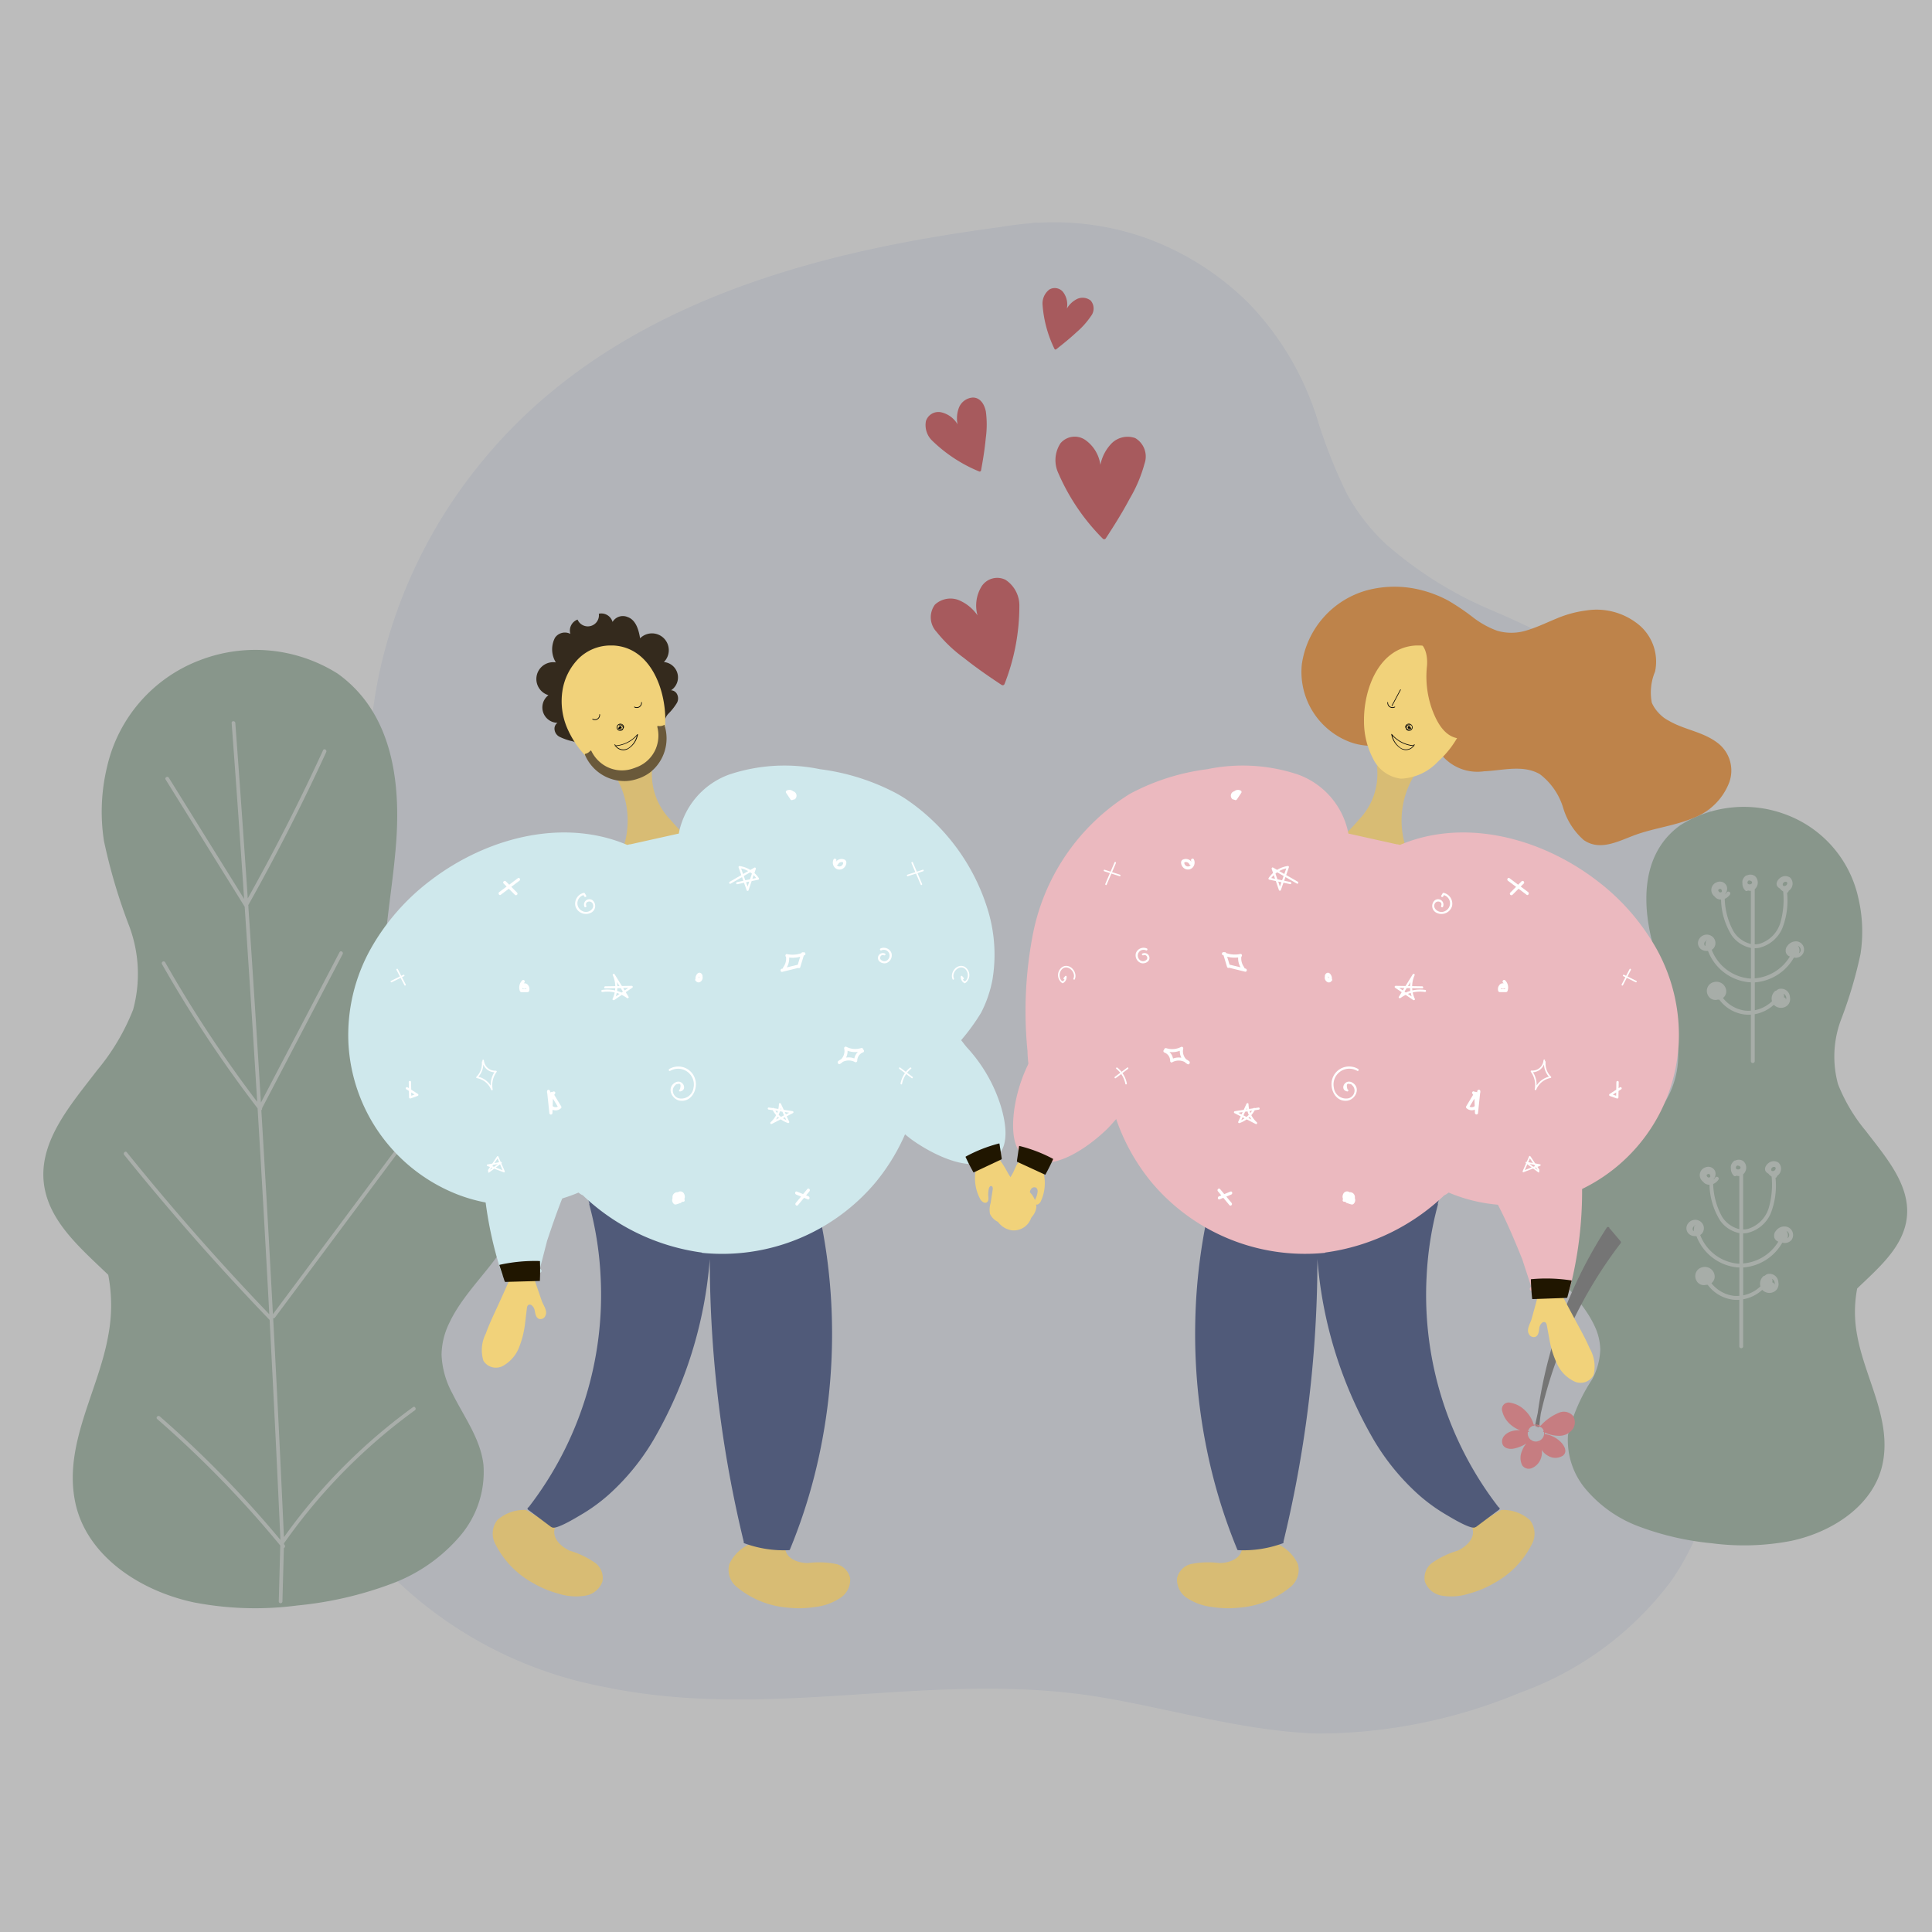<svg xmlns="http://www.w3.org/2000/svg" width="118" height="118" viewBox="0 0 118 118"><rect x="0" y="0" width="118" height="118" fill="#808080" stroke="none"/><defs><style>.a{opacity:0.47;}.b,.e,.f{fill:#fff;}.c{fill:#e9eef9;}.d{fill:#90ae97;}.e{opacity:0.64;}.f{opacity:0.6;}.g{fill:#757575;}.h{fill:#c67d81;}.i{fill:#d8bc74;}.j{fill:#505a79;}.k{fill:#be834a;}.l{fill:#f1d27a;}.m{fill:#ebb9bf;}.n{fill:#000105;}.o{fill:#342a1d;}.p{fill:#6a593a;}.q{fill:#cfe8ec;}.r{fill:#201600;}.s{fill:#a75a5d;}</style></defs><g transform="translate(0.262 0.262)"><g class="a"><rect class="b" width="118" height="118" transform="translate(-0.262 -0.262)"/><path class="c" d="M367.958,351.954c-.337-5.11,2.3-8.919,4.25-12.91a18.028,18.028,0,0,0,1.962-6.829,39.565,39.565,0,0,0-.509-7.806,69.168,69.168,0,0,1-.826-7.9,29.5,29.5,0,0,1,.726-7.129,30.46,30.46,0,0,1,5.875-12.138c6.455-8.15,16.192-11.87,26.054-13.755,1.957-.374,3.933-.681,5.918-.948.562-.094,1.133-.17,1.7-.218l.425-.052a.46.46,0,0,1,.171.011,16.752,16.752,0,0,1,6.634.947,17.218,17.218,0,0,1,6.212,3.948,17.827,17.827,0,0,1,4.192,7.036,31.129,31.129,0,0,0,1.815,4.6,12.319,12.319,0,0,0,2.374,3.073,23.776,23.776,0,0,0,6.421,4.036,53.65,53.65,0,0,1,7.01,3.586,15.622,15.622,0,0,1,5.58,5.919c2.418,4.948-.683,9.088-.972,14.056-.3,5.123.838,10.205,1.7,15.221,1.205,6.976,1.743,14.748-2.312,20.551a19.942,19.942,0,0,1-9.208,6.8,32.212,32.212,0,0,1-12.388,2.5c-4.456-.154-8.683-1.44-13.05-2.189-10.359-1.778-20.173,1.51-30.562-.672a25.082,25.082,0,0,1-12.874-6.729C370.887,361.537,368.277,356.785,367.958,351.954Z" transform="translate(-350.566 -268.935)"/><path class="d" d="M1986.871,1065.431c-.483-2.473,2.007-4.188,4.051-5.416a11.537,11.537,0,0,0,3.276-2.518,5.5,5.5,0,0,0,1.085-3.616c-.073-2.563-1.3-4.924-1.763-7.425-.407-2.206-.222-4.773,1.906-6.295a7.271,7.271,0,0,1,6.482-.633,7.035,7.035,0,0,1,4.372,5.026,9.008,9.008,0,0,1,.146,3.476,26.678,26.678,0,0,1-1.164,3.943,6.41,6.41,0,0,0-.209,4.011,10.454,10.454,0,0,0,1.7,2.857c1.248,1.638,2.871,3.451,2.457,5.572-.321,1.645-1.738,2.844-2.988,4.046a7.6,7.6,0,0,0,0,2.859c.466,2.621,2.127,5.137,1.549,7.866-.519,2.447-2.955,4.13-5.578,4.69a15.185,15.185,0,0,1-4.87.144,17.282,17.282,0,0,1-4.389-1.007,7.812,7.812,0,0,1-3.265-2.265,4.635,4.635,0,0,1-1.108-3.348,10.657,10.657,0,0,1,1.47-3.382,4.143,4.143,0,0,0,.5-1.812,3.493,3.493,0,0,0-.356-1.471C1989.31,1068.865,1987.272,1067.483,1986.871,1065.431Z" transform="translate(-1893.054 -990.025)"/><g transform="translate(2.386 39.45)"><path class="d" d="M79.63,870.217c.755-3.858-2.487-4.105-4.721-5.622-2.359-1.6-3.367-4.618-3.546-7.362-.211-3.239.538-6.457.755-9.7.25-3.753-.348-7.793-3.586-10.111h0a9.433,9.433,0,0,0-8.413-.821,9.133,9.133,0,0,0-5.674,6.523,11.687,11.687,0,0,0-.189,4.51,34.39,34.39,0,0,0,1.51,5.117,8.315,8.315,0,0,1,.271,5.2,13.515,13.515,0,0,1-2.207,3.709c-1.62,2.126-3.728,4.479-3.189,7.231.417,2.134,2.256,3.691,3.878,5.251a9.858,9.858,0,0,1,0,3.71c-.6,3.4-2.76,6.666-2.01,10.208.672,3.176,3.835,5.359,7.239,6.087a19.737,19.737,0,0,0,6.32.189,22.446,22.446,0,0,0,5.7-1.307A10.117,10.117,0,0,0,76,890.1a6.015,6.015,0,0,0,1.437-4.344c-.172-1.593-1.2-2.954-1.908-4.389a5.358,5.358,0,0,1-.652-2.352,4.528,4.528,0,0,1,.462-1.91C76.464,874.672,79.11,872.88,79.63,870.217Z" transform="translate(-50.556 -835.991)"/><path class="e" d="M163.852,964.311l7.445-9.989,2.089-2.8c.086-.116-.108-.227-.193-.113l-7.446,9.989-2.022,2.712q-.15-2.812-.308-5.625-.193-3.419-.4-6.836a.09.09,0,0,0,.041-.113l4.927-9.42c.067-.128-.126-.241-.193-.113l-4.8,9.183q-.362-5.977-.766-11.952a.1.1,0,0,0-.006-.082v-.03l.011-.016q2.564-4.566,4.75-9.329c.06-.13-.134-.244-.193-.113q-2.117,4.615-4.6,9.051-.363-5.359-.76-10.716c-.01-.142-.236-.144-.224,0q.4,5.371.762,10.745l-4.6-7.4c-.076-.122-.27-.01-.193.113L162,939.222q.28,4.15.541,8.3.114,1.809.223,3.618a77.186,77.186,0,0,1-5.623-8.527.112.112,0,0,0-.193.113,77.194,77.194,0,0,0,5.841,8.81q.38,6.288.714,12.577-3.525-3.675-6.8-7.578-.962-1.148-1.9-2.312c-.091-.112-.248.047-.159.159q3.276,4.064,6.823,7.9,1.017,1.1,2.056,2.178.069,1.3.136,2.6.279,5.417.524,10.836a65.9,65.9,0,0,0-5.551-5.9q-.892-.838-1.816-1.643c-.108-.094-.268.063-.159.159a65.922,65.922,0,0,1,6.035,5.989q.755.855,1.482,1.736l-.092,3.415a.112.112,0,0,0,.224,0l.088-3.259a.122.122,0,0,0,.044-.189l-.038-.047v-.065a.12.12,0,0,0,.031-.03,34.676,34.676,0,0,1,5.946-6.5q.979-.829,2.017-1.582c.116-.084,0-.278-.113-.193a34.891,34.891,0,0,0-6.53,6.168q-.7.859-1.344,1.762a.1.1,0,0,0-.011-.026q-.3-6.666-.655-13.33A.116.116,0,0,0,163.852,964.311Z" transform="translate(-149.704 -923.555)"/></g><path class="f" d="M2198.17,1130.579a.636.636,0,0,0-.631.279.4.4,0,0,0-.094.316.126.126,0,0,0,0,.04.377.377,0,0,0,.253.283,2.776,2.776,0,0,1-2.149,1.333v-1.84a1.454,1.454,0,0,0,.236-.018,2.058,2.058,0,0,0,1.45-1.2,4.636,4.636,0,0,0,.292-2.171.125.125,0,0,0,.094-.116.522.522,0,0,0,.1-.8.505.505,0,0,0-.611.006c-.179.126-.321.39-.138.566a.609.609,0,0,0,.127.094.411.411,0,0,0,.106.111.613.613,0,0,0,.083.061,5.051,5.051,0,0,1-.186,1.956,1.919,1.919,0,0,1-1.251,1.238,1.194,1.194,0,0,1-.3.037v-3.368h0a.47.47,0,0,0,.064-.067.538.538,0,0,0-.043-.729.477.477,0,0,0-.494-.047.1.1,0,0,0-.073.02.463.463,0,0,0-.142.158.434.434,0,0,0-.056.121.39.39,0,0,0-.007.178.6.6,0,0,0,.173.447.116.116,0,0,0,.083.033.114.114,0,0,0,.082-.037.427.427,0,0,0,.176.022v3.245a1.724,1.724,0,0,1-1.051-.757,4.381,4.381,0,0,1-.544-2h0a.718.718,0,0,0,.323-.268c.083-.128-.122-.246-.2-.119a.437.437,0,0,1-.1.109c0-.01.009-.018.012-.028a.5.5,0,0,0,.08-.485.456.456,0,0,0-.6-.22.5.5,0,0,0-.308.632.546.546,0,0,0,.186.249.417.417,0,0,0,.146.122.508.508,0,0,0,.236.055,4.3,4.3,0,0,0,.653,2.191,1.9,1.9,0,0,0,1.173.762v1.867c-.047,0-.094,0-.142-.008a2.738,2.738,0,0,1-2.253-1.746.5.5,0,0,0,.108-.086.507.507,0,0,0-.094-.738.538.538,0,0,0-.755.124.469.469,0,0,0,.145.7.531.531,0,0,0,.252.069.471.471,0,0,0,.116,0,2.984,2.984,0,0,0,2.48,1.911c.047,0,.094.006.141.007v1.73a1.926,1.926,0,0,1-.33,0,2.047,2.047,0,0,1-1.376-.773.508.508,0,0,0,.2-.414.6.6,0,0,0-.738-.562.552.552,0,0,0-.389.792.506.506,0,0,0,.606.283.437.437,0,0,0,.094,0,2.279,2.279,0,0,0,1.53.907,2.141,2.141,0,0,0,.4.012v2.837a.118.118,0,0,0,.236,0v-2.865a2.335,2.335,0,0,0,1.168-.575.6.6,0,0,0,.783.076.529.529,0,0,0,.2-.538.537.537,0,0,0-.68-.5.417.417,0,0,0-.155.1.115.115,0,0,0-.084.031.614.614,0,0,0-.177.616,2.1,2.1,0,0,1-1.05.547v-1.7a3.007,3.007,0,0,0,2.389-1.519.5.5,0,1,0,.233-.976Zm-.879-3.4a.32.32,0,0,1-.029-.068.174.174,0,0,1,.189-.178c.132.012.094.169.01.225A.189.189,0,0,1,2197.291,1127.181Zm-3.748.359a.116.116,0,0,1-.181,0,.21.21,0,0,1-.044-.1.128.128,0,0,1,.013-.016c.115-.13.236-.017.21.12Zm-.92,2.973a.122.122,0,0,0-.066.132.031.031,0,0,0,0,.016.536.536,0,0,0-.016.182.1.1,0,0,1-.042-.007.218.218,0,0,1,.064-.29.115.115,0,0,0,.044-.047l.02,0Zm2.756-3.492c-.043.088-.233.1-.267,0a.149.149,0,0,1,.078-.169c.1,0,.241.062.191.168Zm2.1,7.021a.207.207,0,0,1-.035.1c.033-.069-.038-.151-.119-.154a.225.225,0,0,0-.02-.214.229.229,0,0,1,.047.023.312.312,0,0,1,.127.245Zm.773-2.741a.465.465,0,0,0-.047-.437.023.023,0,0,1,0-.013.3.3,0,0,1,.158.242.243.243,0,0,1-.114.208Z" transform="translate(-2088.64 -1073.338)"/><path class="f" d="M2183.17,1499.579a.636.636,0,0,0-.631.279.4.4,0,0,0-.094.316.131.131,0,0,0,0,.04.378.378,0,0,0,.253.283,2.776,2.776,0,0,1-2.148,1.333v-1.84a1.445,1.445,0,0,0,.236-.018,2.057,2.057,0,0,0,1.449-1.2,4.636,4.636,0,0,0,.293-2.171.126.126,0,0,0,.094-.116.522.522,0,0,0,.1-.8.5.5,0,0,0-.611.006c-.179.126-.322.39-.139.566a.6.6,0,0,0,.127.094.407.407,0,0,0,.106.111.647.647,0,0,0,.083.061,5.055,5.055,0,0,1-.186,1.956,1.921,1.921,0,0,1-1.251,1.238,1.212,1.212,0,0,1-.3.037v-3.368h0a.474.474,0,0,0,.065-.067.538.538,0,0,0-.043-.729.477.477,0,0,0-.494-.047.1.1,0,0,0-.073.02.46.46,0,0,0-.141.158.421.421,0,0,0-.056.121.4.4,0,0,0-.007.178.6.6,0,0,0,.173.447.115.115,0,0,0,.165,0,.42.42,0,0,0,.176.022v3.245a1.726,1.726,0,0,1-1.052-.757,4.383,4.383,0,0,1-.544-2h0a.719.719,0,0,0,.323-.268c.083-.128-.122-.246-.2-.119a.446.446,0,0,1-.1.109c0-.009.008-.018.011-.028a.5.5,0,0,0,.081-.485.457.457,0,0,0-.6-.22.5.5,0,0,0-.308.632.547.547,0,0,0,.186.249.418.418,0,0,0,.146.122.506.506,0,0,0,.236.055,4.3,4.3,0,0,0,.653,2.191,1.9,1.9,0,0,0,1.173.763v1.867c-.047,0-.094,0-.142-.008a2.738,2.738,0,0,1-2.253-1.746.513.513,0,0,0,.108-.086.507.507,0,0,0-.094-.738.538.538,0,0,0-.755.124.469.469,0,0,0,.145.7.529.529,0,0,0,.252.069.471.471,0,0,0,.116,0,2.984,2.984,0,0,0,2.48,1.911c.047,0,.094.006.141.007v1.73a1.926,1.926,0,0,1-.33,0,2.047,2.047,0,0,1-1.376-.773.508.508,0,0,0,.2-.414.6.6,0,0,0-.739-.562.552.552,0,0,0-.389.792.507.507,0,0,0,.606.283.434.434,0,0,0,.094,0,2.279,2.279,0,0,0,1.53.907,2.131,2.131,0,0,0,.4.012v2.837a.118.118,0,0,0,.236,0v-2.871a2.335,2.335,0,0,0,1.167-.575.6.6,0,0,0,.783.076.53.53,0,0,0,.2-.537.537.537,0,0,0-.68-.5.419.419,0,0,0-.155.1.113.113,0,0,0-.084.031.612.612,0,0,0-.177.616,2.1,2.1,0,0,1-1.05.547v-1.7a3.007,3.007,0,0,0,2.389-1.519.528.528,0,0,0,.566-.171A.521.521,0,0,0,2183.17,1499.579Zm-.879-3.4a.318.318,0,0,1-.029-.068.174.174,0,0,1,.188-.178c.133.012.094.169.01.226a.189.189,0,0,1-.17.018Zm-3.748.359a.115.115,0,0,1-.181,0,.208.208,0,0,1-.045-.1.157.157,0,0,1,.014-.016c.116-.132.236-.019.21.118Zm-.92,2.973a.122.122,0,0,0-.067.132.028.028,0,0,0,0,.016.536.536,0,0,0-.016.182.1.1,0,0,1-.042-.007.218.218,0,0,1,.064-.29.113.113,0,0,0,.044-.047l.02,0Zm2.756-3.492c-.043.088-.233.1-.267,0a.149.149,0,0,1,.078-.169c.1,0,.241.06.191.167Zm2.1,7.021a.205.205,0,0,1-.034.1c.033-.069-.038-.151-.119-.154a.225.225,0,0,0-.02-.214.211.211,0,0,1,.047.023.31.31,0,0,1,.127.243Zm.773-2.741a.464.464,0,0,0-.047-.437.023.023,0,0,1,0-.013.3.3,0,0,1,.158.242.244.244,0,0,1-.114.206Z" transform="translate(-2074.347 -1424.925)"/></g><g transform="translate(21.009 35.575)"><g transform="translate(70.466 39.104)"><path class="g" d="M1981.925,1593.941a26.894,26.894,0,0,1,4.885-10.416.1.1,0,0,0-.011-.114l-.619-.731a.083.083,0,0,0-.053-.031.094.094,0,0,0-.176-.06,27.791,27.791,0,0,0-3.92,9.6q-.173.855-.291,1.72-.077.338-.144.677a.1.1,0,0,0,.047.105.127.127,0,0,1,0,.038c.043.01.087.02.13.033l.058-.014Q1981.871,1594.341,1981.925,1593.941Z" transform="translate(-1979.558 -1582.541)"/><path class="h" d="M1942.083,1812.188a1.755,1.755,0,0,0-.991-.515h-.008a.6.6,0,0,0,0-.092,2.02,2.02,0,0,0,.932.2,1.008,1.008,0,0,0,.8-.452.722.722,0,0,0-.034-.788.74.74,0,0,0-.819-.175,3.084,3.084,0,0,0-1.136.8.018.018,0,0,0,0,.006.587.587,0,0,0-.418-.063,1.942,1.942,0,0,0-.541-.884,1.675,1.675,0,0,0-.944-.472.407.407,0,0,0-.44.532,1.57,1.57,0,0,0,.552.85,1.825,1.825,0,0,0,.546.312,1.447,1.447,0,0,0-.566.067c-.3.1-.611.365-.533.719.067.306.406.378.675.336a2.242,2.242,0,0,0,.8-.32,1.477,1.477,0,0,0-.278.483,1.033,1.033,0,0,0,.02.849.487.487,0,0,0,.63.157.983.983,0,0,0,.519-.591,1.057,1.057,0,0,0,.047-.5,1.027,1.027,0,0,0,.385.356.85.85,0,0,0,.923-.02C1942.471,1812.749,1942.283,1812.4,1942.083,1812.188Zm-1.373-.085h-.043a.021.021,0,0,0-.021.017.5.5,0,0,1-.264-.013.514.514,0,0,1-.121-.058.023.023,0,0,0-.01-.023.024.024,0,0,0-.025,0,.5.5,0,0,1-.178-.475l.044,0c.03,0,.028-.047,0-.047l-.031,0a.549.549,0,0,1,.033-.092.46.46,0,0,1,.283-.244c.009.022.044.011.044-.012a.546.546,0,0,1,.258,0,.349.349,0,0,0-.151.025c-.028.012-.013.056.015.047a.362.362,0,0,1,.472.268h0c-.028-.012-.047.03-.021.042l.04.017a.435.435,0,0,1,0,.161.5.5,0,0,1-.32.382Zm-.015.059a.052.052,0,0,0,.018,0l.01,0a.557.557,0,0,0,.007.063C1940.721,1812.2,1940.709,1812.179,1940.7,1812.162Z" transform="translate(-1938.468 -1799.029)"/></g><g transform="translate(41.375)"><path class="i" d="M1525.066,1993.409a2.485,2.485,0,0,0-1.315-1.253.063.063,0,0,0-.051-.006.066.066,0,0,0-.024,0l-1.9.223h-.008a.074.074,0,0,0-.108.057c-.062.669-.818.908-1.386.914a5.292,5.292,0,0,0-1.774.067,1.151,1.151,0,0,0-.813.849,1.326,1.326,0,0,0,.61,1.22,3.51,3.51,0,0,0,1.536.547,6.286,6.286,0,0,0,1.672.038,5.555,5.555,0,0,0,3.1-1.257A1.346,1.346,0,0,0,1525.066,1993.409Z" transform="translate(-1508.44 -1933.714)"/><path class="i" d="M1844.552,1949.3a2.48,2.48,0,0,0-1.71-.614,1.129,1.129,0,0,0-.07.023l-1.648.973-.007,0a.074.074,0,0,0-.062.028.075.075,0,0,0-.013.067c.213.638-.381,1.162-.9,1.4a5.291,5.291,0,0,0-1.6.778,1.153,1.153,0,0,0-.4,1.1,1.326,1.326,0,0,0,1.051.869,3.51,3.51,0,0,0,1.626-.121,6.279,6.279,0,0,0,1.545-.641,5.568,5.568,0,0,0,2.324-2.4A1.35,1.35,0,0,0,1844.552,1949.3Z" transform="translate(-1813.764 -1892.302)"/><path class="j" d="M1559.731,1511.057a21.2,21.2,0,0,1-4.4-14.115,20.556,20.556,0,0,1,.686-4.36.106.106,0,0,0-.006-.074q.243-.83.559-1.63a.082.082,0,0,0-.057-.112.082.082,0,0,0-.011-.142,19.049,19.049,0,0,0-5.26-.886,31.746,31.746,0,0,0-5.485-.114,15.216,15.216,0,0,0-2.955.54.074.074,0,0,0-.037.111l-.018.035a.09.09,0,0,0-.06.064,34.411,34.411,0,0,0-1.487,9.388,35.214,35.214,0,0,0,1.094,9.453,33.33,33.33,0,0,0,1.485,4.449h.026a.066.066,0,0,0,.03.01,6.992,6.992,0,0,0,2.709-.42.072.072,0,0,0,.043-.1,73.476,73.476,0,0,0,2.032-14.826q.042-1.22.041-2.44a25.939,25.939,0,0,0,3.457,11.077,14.183,14.183,0,0,0,2.72,3.317,10.634,10.634,0,0,0,1.691,1.227c.236.137,1.572.963,1.785.755a.055.055,0,0,0,.041-.013l1.406-1.055a.081.081,0,0,0-.024-.142Z" transform="translate(-1530.844 -1454.831)"/><path class="k" d="M1703.914,763.352c-.865-.624-1.967-.751-2.879-1.283a2.261,2.261,0,0,1-1.05-1.11,3.308,3.308,0,0,1,.2-1.9,2.93,2.93,0,0,0-.944-2.818,4.067,4.067,0,0,0-3.259-.913,6.863,6.863,0,0,0-1.789.483c-.586.239-1.157.519-1.764.708a3.139,3.139,0,0,1-1.884.05,5.524,5.524,0,0,1-1.527-.857,14.148,14.148,0,0,0-1.455-.981,7.179,7.179,0,0,0-1.593-.629,6.554,6.554,0,0,0-3.4,0,5.5,5.5,0,0,0-3.958,4.5,4.574,4.574,0,0,0,2.953,4.766,3.825,3.825,0,0,0,1.4.226.089.089,0,0,0,.053.034,22.446,22.446,0,0,0,4.2.61,2.841,2.841,0,0,0,2.52.913c1.115-.043,2.379-.425,3.412.177a4.058,4.058,0,0,1,1.431,2.084,4.213,4.213,0,0,0,1.246,1.937c1.024.716,2.187.029,3.2-.33,1.176-.417,2.436-.554,3.586-1.053a3.747,3.747,0,0,0,2.106-2.146A2.121,2.121,0,0,0,1703.914,763.352Z" transform="translate(-1661.745 -753.88)"/><path class="i" d="M1741.323,990.673a.015.015,0,0,0,0-.017,5.3,5.3,0,0,1,.041-3.471,5.134,5.134,0,0,1,.428-.9h0l.023-.035-.023,0a.02.02,0,0,0-.015,0,16.952,16.952,0,0,1-2.214-.6.018.018,0,0,0-.022.009l0,.024h0c0,.023.007.047.01.068s.009.044.013.067a.1.1,0,0,1,0,.031,4,4,0,0,1-1.126,3.085c-.233.277-.483.538-.736.8,0,0,0,.009.007.014l.013.032,3.566.923a.019.019,0,0,0,.017,0A.02.02,0,0,0,1741.323,990.673Z" transform="translate(-1718.094 -974.701)"/><path class="l" d="M1766.1,832.631a3.565,3.565,0,0,0-1-1.975,2.788,2.788,0,0,0-1.881-.784q-.112,0-.224,0c-2.274.119-3.206,2.681-3.176,4.637a4.878,4.878,0,0,0,.539,2.245,2.181,2.181,0,0,0,1.717,1.252,3.275,3.275,0,0,0,2.274-1.056,5.882,5.882,0,0,0,1.448-2A4.18,4.18,0,0,0,1766.1,832.631Z" transform="translate(-1739.156 -826.285)"/><path class="m" d="M1360.549,996.808a13.583,13.583,0,0,0-3.644-4.18c-3.054-2.348-7.264-3.664-11.056-2.539a8.9,8.9,0,0,0-.865.306l-.021.008-.007,0-.018.008c-.019.009-.038.018-.057.028l-.015,0c-.047-.014-.094-.021-.142-.032a.1.1,0,0,0-.04,0l-2.842-.632h0l-.078-.016h-.008a.04.04,0,0,1-.042-.036l-.011-.058s0-.005,0-.008a4.8,4.8,0,0,0-3.056-3.512,10.668,10.668,0,0,0-5.554-.327,13.625,13.625,0,0,0-4.712,1.5,13.014,13.014,0,0,0-5.911,8.472,24.7,24.7,0,0,0-.351,7.233,7.9,7.9,0,0,0,.629,2.909A3.032,3.032,0,0,0,1325,1007.7a1.9,1.9,0,0,0,2.116-1.629l-.047-.672a12.4,12.4,0,0,0,2.67,5.7,12.234,12.234,0,0,0,10.554,4.256.036.036,0,0,1,.029-.02,13.076,13.076,0,0,0,7.252-3.492,1.171,1.171,0,0,0,.269-.169,9.85,9.85,0,0,0,7.451.09,10.5,10.5,0,0,0,6.6-9.214A10.821,10.821,0,0,0,1360.549,996.808Z" transform="translate(-1322.01 -974.674)"/><path class="k" d="M1826.109,815.194a2.84,2.84,0,0,0-1.356-.827,2.4,2.4,0,0,0-1.6.135,2.076,2.076,0,0,0-.349.209c-.02.015,0,.044.024.03l.031-.021a.018.018,0,0,0,.013.007c.724.09.857.967.806,1.553a5.956,5.956,0,0,0,.33,2.7c.255.665.664,1.48,1.413,1.685l.043.011a1.3,1.3,0,0,0,1.246-.493,2.612,2.612,0,0,0,.467-1.586A4.685,4.685,0,0,0,1826.109,815.194Z" transform="translate(-1799.169 -811.44)"/><path class="n" d="M1796.183,886.722l-.523.981c-.012.022.022.042.033.02l.523-.982C1796.228,886.719,1796.193,886.7,1796.183,886.722Z" transform="translate(-1773.307 -880.444)"/><path class="n" d="M1790.571,903.5a.271.271,0,0,1-.4-.262.019.019,0,0,0-.039,0,.31.31,0,0,0,.46.3A.019.019,0,1,0,1790.571,903.5Z" transform="translate(-1768.039 -896.175)"/><path class="n" d="M1813.734,931.3a.227.227,0,0,0-.431-.017.157.157,0,0,0,.029.142.2.2,0,0,0,.036.076A.214.214,0,0,0,1813.734,931.3Zm-.31.2-.018-.018a.147.147,0,0,0,.171-.01l.036.006a.019.019,0,0,0,.019-.014.177.177,0,0,0,0-.032c.022,0,.022-.036,0-.039h0a.154.154,0,0,0-.135-.115.019.019,0,0,0-.015.008.018.018,0,0,0,0,.017.084.084,0,0,0-.018.018c-.047.067.007.112.068.136a.126.126,0,0,1-.155-.045.153.153,0,0,1,.214-.174c.023.01.042-.023.02-.034a.194.194,0,0,0-.269.118.17.17,0,0,1,.133-.149.189.189,0,0,1,.2.079c.106.156-.092.384-.248.248Zm.091-.125a.153.153,0,0,0,.033.028v.026a.155.155,0,0,1-.043-.023.318.318,0,0,1,.01-.032Z" transform="translate(-1790.113 -922.772)"/><path class="n" d="M1796.624,945.054a.468.468,0,0,1-.028.058,1.934,1.934,0,0,1-1.325-.69c-.013-.016-.037,0-.033.019a1.276,1.276,0,0,0,.655.908.6.6,0,0,0,.721-.2h.017a.019.019,0,0,0,.005-.037.51.51,0,0,0,.025-.052C1796.67,945.041,1796.633,945.031,1796.624,945.054Zm-.816.21a1.25,1.25,0,0,1-.506-.748,1.974,1.974,0,0,0,1.27.635A.584.584,0,0,1,1795.808,945.264Z" transform="translate(-1772.906 -935.424)"/></g><g transform="translate(0 1.627)"><path class="i" d="M791.056,990.673a.015.015,0,0,1,0-.017,5.305,5.305,0,0,0-.041-3.471,5.143,5.143,0,0,0-.428-.9h0l-.023-.035.023,0a.019.019,0,0,1,.015,0,16.975,16.975,0,0,0,2.214-.6.017.017,0,0,1,.022.009l0,.024h0c0,.023-.007.047-.01.068s-.008.044-.013.067a.092.092,0,0,0,0,.031,4,4,0,0,0,1.126,3.085c.233.277.483.538.736.8,0,0,0,.01-.007.014l-.013.032-3.566.923a.02.02,0,0,1-.017,0A.02.02,0,0,1,791.056,990.673Z" transform="translate(-774.263 -976.329)"/><path class="o" d="M696.221,793.221a.432.432,0,0,0-.325-.169.941.941,0,0,0-.438-1.724,1.026,1.026,0,0,0-1.452-1.451c-.082-.49-.244-1.119-.766-1.3a.733.733,0,0,0-.916.3.713.713,0,0,0-.838-.5.68.68,0,0,1-1.3.357.715.715,0,0,0-.439.873.733.733,0,0,0-.937.233,1.527,1.527,0,0,0,.05,1.51,1.027,1.027,0,0,0-.45,2,.94.94,0,0,0,.552,1.69.431.431,0,0,0-.184.318.568.568,0,0,0,.3.531,3.6,3.6,0,0,0,.82.283.815.815,0,0,1,.532.469.153.153,0,0,1,.035.041,1.3,1.3,0,0,1,.1.214.1.1,0,0,1,.026.035l.024.055a8.845,8.845,0,0,0,3.987-.92,8.683,8.683,0,0,0,.94-.544,1.488,1.488,0,0,1-.042-.283.138.138,0,0,1,.013-.071.829.829,0,0,1,.2-.664,3.556,3.556,0,0,0,.541-.679A.565.565,0,0,0,696.221,793.221Z" transform="translate(-676.182 -788.356)"/><path class="l" d="M721.389,832.631a3.564,3.564,0,0,1,1-1.975,2.787,2.787,0,0,1,1.881-.784q.112,0,.224,0c2.274.119,3.206,2.681,3.176,4.637a4.877,4.877,0,0,1-.539,2.245,2.181,2.181,0,0,1-1.717,1.252,3.275,3.275,0,0,1-2.274-1.056,5.881,5.881,0,0,1-1.448-2A4.18,4.18,0,0,1,721.389,832.631Z" transform="translate(-708.307 -827.912)"/><path class="n" d="M815.283,903.5a.271.271,0,0,0,.4-.262.019.019,0,0,1,.039,0,.31.31,0,0,1-.46.3C815.241,903.525,815.26,903.491,815.283,903.5Z" transform="translate(-797.792 -897.802)"/><path class="n" d="M761.1,919.123a.271.271,0,0,0,.4-.262.019.019,0,0,1,.039,0,.31.31,0,0,1-.46.3C761.057,919.145,761.076,919.111,761.1,919.123Z" transform="translate(-746.164 -912.685)"/><path class="n" d="M792.958,931.511a.2.2,0,0,0,.036-.076.158.158,0,0,0,.029-.142.228.228,0,0,0-.431.017A.214.214,0,0,0,792.958,931.511Zm-.3-.245a.189.189,0,0,1,.2-.079.17.17,0,0,1,.133.149.194.194,0,0,0-.269-.118c-.023.01,0,.044.02.034a.153.153,0,0,1,.214.174.123.123,0,0,1-.155.045c.061-.024.115-.068.068-.136a.08.08,0,0,0-.018-.018.019.019,0,0,0-.019-.025.154.154,0,0,0-.135.115h0a.019.019,0,0,0,0,.039.172.172,0,0,0,0,.032.019.019,0,0,0,.019.014l.036-.006a.147.147,0,0,0,.171.01l-.017.018C792.744,931.649,792.549,931.422,792.657,931.266Zm.166.154a.152.152,0,0,1-.043.023v-.026a.159.159,0,0,0,.033-.028c0,.01.006.02.01.034Z" transform="translate(-776.191 -924.408)"/><path class="n" d="M789.912,945.1a.51.51,0,0,0,.025.052c-.019.006-.018.039.005.037h.017a.6.6,0,0,0,.722.2,1.271,1.271,0,0,0,.654-.908c.005-.018-.02-.034-.033-.019a1.935,1.935,0,0,1-1.325.69.5.5,0,0,1-.028-.058C789.94,945.062,789.9,945.073,789.912,945.1Zm.089.085a1.975,1.975,0,0,0,1.27-.633,1.249,1.249,0,0,1-.506.748.584.584,0,0,1-.763-.113Z" transform="translate(-773.645 -937.083)"/><path class="p" d="M755.928,932.7a.026.026,0,0,0,0-.008c.016-.016-.008-.047-.031-.033a.542.542,0,0,1-.383.059.022.022,0,0,0-.023.034.023.023,0,0,0-.01.026,2.118,2.118,0,0,1-.094,1.338,2.053,2.053,0,0,1-1.218,1.14v0l-.054.022c-.018.007-.037.012-.055.018v0a2.053,2.053,0,0,1-1.666-.084,2.118,2.118,0,0,1-.938-.96.023.023,0,0,0-.025-.013.022.022,0,0,0-.039-.011.541.541,0,0,1-.33.2.468.468,0,0,0,0,.057,2.632,2.632,0,0,0,2.511,1.6,2.6,2.6,0,0,0,.775-.163h.008a2.591,2.591,0,0,0,.7-.378A2.643,2.643,0,0,0,755.928,932.7Z" transform="translate(-736.606 -925.845)"/><path class="i" d="M937.242,1993.409a2.487,2.487,0,0,1,1.316-1.253.063.063,0,0,1,.051-.006.066.066,0,0,1,.024,0l1.9.223h.008a.074.074,0,0,1,.108.057c.062.669.818.908,1.386.914a5.292,5.292,0,0,1,1.774.067,1.151,1.151,0,0,1,.813.849,1.326,1.326,0,0,1-.61,1.22,3.509,3.509,0,0,1-1.536.547,6.286,6.286,0,0,1-1.672.038,5.556,5.556,0,0,1-3.1-1.257A1.346,1.346,0,0,1,937.242,1993.409Z" transform="translate(-913.97 -1935.341)"/><path class="i" d="M632.428,1949.3a2.48,2.48,0,0,1,1.71-.614,1.16,1.16,0,0,1,.07.023l1.652.972.007,0a.074.074,0,0,1,.062.028.075.075,0,0,1,.013.067c-.213.637.381,1.162.9,1.4a5.293,5.293,0,0,1,1.6.778,1.153,1.153,0,0,1,.4,1.1,1.326,1.326,0,0,1-1.051.869,3.514,3.514,0,0,1-1.626-.121,6.269,6.269,0,0,1-1.544-.641,5.567,5.567,0,0,1-2.325-2.4A1.34,1.34,0,0,1,632.428,1949.3Z" transform="translate(-623.317 -1893.929)"/><path class="j" d="M677.438,1511.057a21.205,21.205,0,0,0,4.4-14.115,20.555,20.555,0,0,0-.686-4.36.106.106,0,0,1,.006-.074q-.243-.83-.559-1.63a.083.083,0,0,1,.058-.112.082.082,0,0,1,.011-.142,19.049,19.049,0,0,1,5.26-.886,31.747,31.747,0,0,1,5.485-.114,15.21,15.21,0,0,1,2.954.54.074.074,0,0,1,.037.111l.018.035a.09.09,0,0,1,.06.064,34.416,34.416,0,0,1,1.487,9.388,35.219,35.219,0,0,1-1.094,9.453,33.322,33.322,0,0,1-1.486,4.449h-.025a.066.066,0,0,1-.03.01,6.993,6.993,0,0,1-2.71-.42.072.072,0,0,1-.043-.039.071.071,0,0,1,0-.058,73.48,73.48,0,0,1-2.032-14.826q-.042-1.22-.041-2.44a25.941,25.941,0,0,1-3.457,11.077,14.181,14.181,0,0,1-2.72,3.317,10.64,10.64,0,0,1-1.691,1.227c-.236.137-1.572.963-1.785.755a.056.056,0,0,1-.041-.013l-1.406-1.055a.081.081,0,0,1,.024-.142Z" transform="translate(-666.427 -1456.458)"/><path class="q" d="M446.574,996.808a13.585,13.585,0,0,1,3.644-4.18c3.054-2.348,7.264-3.664,11.056-2.539a8.876,8.876,0,0,1,.865.306l.021.008.007,0,.018.008c.019.009.038.018.057.028l.015,0c.047-.014.094-.021.142-.032a.1.1,0,0,1,.04,0l2.842-.632h0l.078-.016h.008a.04.04,0,0,0,.042-.036l.011-.058a.045.045,0,0,0,0-.008,4.8,4.8,0,0,1,3.056-3.512,10.668,10.668,0,0,1,5.554-.327,13.625,13.625,0,0,1,4.712,1.5q.266.151.523.318a12.611,12.611,0,0,1,5.068,6.964,9.332,9.332,0,0,1,.23,4.055,7.343,7.343,0,0,1-.7,2.04,12.609,12.609,0,0,1-1.216,1.673,4.924,4.924,0,0,1,1.133,3.176c0,1.21-.344,2.016-1.661,2.158a1.906,1.906,0,0,1-2.116-1.629l.047-.672a12.4,12.4,0,0,1-2.67,5.7,12.234,12.234,0,0,1-10.554,4.256.037.037,0,0,0-.029-.02,13.076,13.076,0,0,1-7.252-3.492,1.17,1.17,0,0,1-.269-.169,9.847,9.847,0,0,1-7.451.09,10.5,10.5,0,0,1-6.6-9.214A10.807,10.807,0,0,1,446.574,996.808Z" transform="translate(-445.215 -976.301)"/></g><g transform="translate(8.139 29.874)"><path class="q" d="M625.069,1390.987a.456.456,0,0,0,.173.232l.018.011a15.1,15.1,0,0,0-1.441,2.656c-.444,1.035-.806,2.1-1.164,3.169v.011l-.428,1.66c.118.036.142.231,0,.247l-2.065.231a.131.131,0,0,1-.131-.066.085.085,0,0,1-.115-.049,24.008,24.008,0,0,1-1.011-10.557q.085-.667.21-1.326l-.026-.009a.132.132,0,0,1-.042-.221.943.943,0,0,0,.274-.025c0,.018-.008.036-.011.054A14.331,14.331,0,0,1,625.069,1390.987Z" transform="translate(-618.661 -1386.95)"/><path class="l" d="M620.891,1647.427a.449.449,0,0,1,.058.125l.412,1.2c.092.266.372.61.226.907a.327.327,0,0,1-.386.2c-.2-.073-.23-.317-.266-.5a.513.513,0,0,0-.181-.325.175.175,0,0,0-.207-.029c-.084.054-.089.173-.1.261-.033.26-.06.521-.094.781a5.838,5.838,0,0,1-.357,1.5,2.221,2.221,0,0,1-.978,1.166.9.9,0,0,1-1.218-.3,2.2,2.2,0,0,1,.142-1.649c.216-.613.507-1.2.777-1.793q.236-.519.472-1.041c.1-.226.192-.519.455-.6a1.4,1.4,0,0,1,.446-.01l.485.011a.4.4,0,0,1,.3.092Z" transform="translate(-617.684 -1635.014)"/><path class="r" d="M643.261,1626.618q.021.6-.006,1.191a.015.015,0,0,1,0,0,.585.585,0,0,0-.077,0l-2.035.058a.025.025,0,0,1-.019-.008.025.025,0,0,1-.006-.02.022.022,0,0,1-.016-.015l-.319-.972a.025.025,0,0,1,.015-.031,9.923,9.923,0,0,1,2.438-.231.025.025,0,0,1,.026.023Z" transform="translate(-639.691 -1615.282)"/></g><g transform="translate(29.177 25.206)"><path class="q" d="M1063.632,1288.865c.494-1.016,2.392-.892,3.326-.739a8.784,8.784,0,0,1,3.146,1.18,9.389,9.389,0,0,1,4.085,5.223c.323,1.073.669,2.9-.747,3.345a.139.139,0,0,1-.067.006c-1.338.687-3.583-.537-4.656-1.317a15.3,15.3,0,0,1-2.94-2.991,17.2,17.2,0,0,1-1.882-2.85,2.8,2.8,0,0,1-.382-1.4A1.222,1.222,0,0,1,1063.632,1288.865Z" transform="translate(-1063.512 -1288.024)"/><path class="l" d="M1256.773,1493.136a.4.4,0,0,0-.034.118,2.685,2.685,0,0,0,.189,2.162c.088.126.246.255.38.178s.111-.246.1-.387a1.63,1.63,0,0,1,.029-.437c.018-.087.077-.2.164-.173s.088.135.075.22l-.126.816a1.394,1.394,0,0,0-.039.661,1,1,0,0,0,.939.578,2.325,2.325,0,0,0,1.19-.1,1.1,1.1,0,0,0,.705-.9,1.36,1.36,0,0,0-.6-1.061,5.381,5.381,0,0,1-.915-.673c-.185-.229-.322-.541-.488-.793-.122-.185-.241-.432-.485-.469a1.241,1.241,0,0,0-.4.053l-.425.077a.36.36,0,0,0-.253.123Z" transform="translate(-1247.494 -1483.198)"/><path class="r" d="M1244.146,1475.237q.223.483.485.944v0a.5.5,0,0,1,.063-.029l1.644-.774a.022.022,0,0,0,.009-.032.019.019,0,0,0,.007-.019l-.138-.9a.022.022,0,0,0-.025-.019,8.849,8.849,0,0,0-2.034.8.022.022,0,0,0-.012.013A.022.022,0,0,0,1244.146,1475.237Z" transform="translate(-1235.619 -1465.612)"/></g><g transform="translate(68.758 30.818)"><path class="m" d="M1902.465,1411.345a.455.455,0,0,1-.157.242l-.017.012a14.955,14.955,0,0,1,1.6,2.559c.508,1,.938,2.046,1.362,3.089l0,.011.532,1.629c-.116.043-.127.239.018.246l2.076.1a.13.13,0,0,0,.126-.074.085.085,0,0,0,.068,0,.084.084,0,0,0,.043-.053,24.007,24.007,0,0,0,.339-10.6q-.128-.661-.294-1.31l.025-.011a.132.132,0,0,0,.028-.224.942.942,0,0,1-.275-.007c0,.017.01.035.014.053A14.332,14.332,0,0,0,1902.465,1411.345Z" transform="translate(-1902.29 -1406.95)"/><path class="l" d="M1972.725,1668.891a.443.443,0,0,0-.05.128l-.336,1.22c-.074.271-.333.632-.168.92a.326.326,0,0,0,.4.176c.192-.085.209-.33.234-.511a.514.514,0,0,1,.16-.336.181.181,0,0,1,.2-.042c.087.047.1.167.116.255l.142.774a5.828,5.828,0,0,0,.452,1.472,2.22,2.22,0,0,0,1.049,1.1.9.9,0,0,0,1.2-.381,2.21,2.21,0,0,0-.244-1.637c-.255-.6-.582-1.168-.889-1.743l-.538-1.008c-.117-.219-.224-.507-.492-.573a1.388,1.388,0,0,0-.446.019l-.484.042a.4.4,0,0,0-.3.111Z" transform="translate(-1968.822 -1656.341)"/><path class="r" d="M1975.86,1649.313q.016.6.081,1.188v0a.546.546,0,0,1,.077,0l2.034-.072a.025.025,0,0,0,.019-.009.025.025,0,0,0,.005-.02.021.021,0,0,0,.015-.016l.256-.991a.025.025,0,0,0-.017-.03,9.918,9.918,0,0,0-2.447-.076A.024.024,0,0,0,1975.86,1649.313Z" transform="translate(-1972.388 -1637.813)"/></g><g transform="translate(39.442 24.098)"><path class="m" d="M1315.341,1265.116c-.645-.927-2.5-.511-3.4-.215a8.782,8.782,0,0,0-2.926,1.652,9.4,9.4,0,0,0-3.228,5.792c-.153,1.11-.212,2.967,1.256,3.189a.139.139,0,0,0,.067,0c1.428.472,3.457-1.085,4.4-2.022a15.341,15.341,0,0,0,2.442-3.41,17.023,17.023,0,0,0,1.419-3.106,2.791,2.791,0,0,0,.161-1.438A1.222,1.222,0,0,0,1315.341,1265.116Z" transform="translate(-1304.548 -1264.547)"/><path class="l" d="M1283.832,1496.23a.394.394,0,0,1,.047.113,2.617,2.617,0,0,1,.017,2.265.43.43,0,0,1-.15.167.172.172,0,0,1-.208-.023c-.073-.085-.009-.213.042-.313a1.172,1.172,0,0,0,.119-.383.3.3,0,0,0-.075-.283.236.236,0,0,0-.315.073c-.148.2-.072.485-.04.708a2.718,2.718,0,0,1,.054,1.019,1.12,1.12,0,0,1-1.163.8,1.271,1.271,0,0,1-1.077-.959,1.774,1.774,0,0,1,.189-1.2,4.092,4.092,0,0,1,.59-.834,3.121,3.121,0,0,0,.445-.751c.094-.2.182-.459.419-.528a1.274,1.274,0,0,1,.4,0l.433.02a.364.364,0,0,1,.267.089Z" transform="translate(-1281.045 -1485.161)"/><path class="r" d="M1312.892,1478.457q-.219.485-.477.95v0a.473.473,0,0,0-.063-.028l-1.652-.761a.022.022,0,0,1-.012-.014.023.023,0,0,1,0-.018.019.019,0,0,1-.007-.019l.131-.9a.022.022,0,0,1,.025-.019,8.851,8.851,0,0,1,2.041.782A.022.022,0,0,1,1312.892,1478.457Z" transform="translate(-1309.284 -1467.591)"/></g><g transform="translate(2.585 12.407)"><path class="b" d="M1079.756,1350.059a.539.539,0,0,1,.359-.525.094.094,0,0,0,.012-.163.106.106,0,0,0-.135-.1,1.17,1.17,0,0,1-.908-.079.094.094,0,0,0-.128.1.708.708,0,0,1-.185.661,1.115,1.115,0,0,0-.181.119.106.106,0,0,0,.1.177,1.015,1.015,0,0,0,.183-.135.811.811,0,0,1,.755.019.095.095,0,0,0,.127-.081Zm-.685-.2a.888.888,0,0,0,.094-.425,1.323,1.323,0,0,0,.635.071.7.7,0,0,0-.219.4.981.981,0,0,0-.508-.05Z" transform="translate(-1051.254 -1333.503)"/><path class="b" d="M1006,1227.589l.212-.7.067-.027a.1.1,0,0,0-.078-.174l-.025.01a.084.084,0,0,0-.069,0,.083.083,0,0,0-.048.051,1.63,1.63,0,0,1-.869.055c-.1-.021-.131.115-.063.17h0a.882.882,0,0,1-.172.635.086.086,0,0,0-.017.071l-.068.017c-.118.029-.09.218.03.189l.972-.24a.085.085,0,0,0,.129-.05Zm-.826.024a1.078,1.078,0,0,0,.146-.6,1.792,1.792,0,0,0,.671-.047l-.147.486Z" transform="translate(-980.975 -1216.773)"/><path class="b" d="M861.636,1375.57a1.073,1.073,0,0,0-1.576-.613c-.07.041-.018.157.052.116a.963.963,0,0,1,1.426,1.038.751.751,0,0,1-.9.637.5.5,0,0,1-.359-.407.435.435,0,0,1,.135-.382.17.17,0,0,1,.16-.081q.255-.094.133.326c-.08.016-.061.142.02.125.5-.1.125-.847-.358-.513s-.134,1.021.363,1.079C861.441,1376.977,861.823,1376.166,861.636,1375.57Z" transform="translate(-843.037 -1357.911)"/><path class="b" d="M739.8,1150.434a.329.329,0,0,0-.487.4c.031.075.147.023.116-.052-.105-.256.23-.347.362-.177a.3.3,0,0,1,.011.342.479.479,0,0,1-.631.146.523.523,0,0,1,.086-.967l.047.084c.041.07.157.018.116-.052l-.078-.133a.066.066,0,0,0-.068-.036.682.682,0,0,0-.511.812.671.671,0,0,0,.914.419A.459.459,0,0,0,739.8,1150.434Z" transform="translate(-727.475 -1143.701)"/><path class="b" d="M1131.654,1221.488a.5.5,0,0,0-.666-.264.064.064,0,0,0,.052.116.351.351,0,0,1,.436.525.3.3,0,0,1-.437.069.164.164,0,0,1-.047-.225.159.159,0,0,1,.2-.075c.078.042.145-.065.073-.1a.3.3,0,0,0-.43.233c-.034.267.292.413.512.346A.5.5,0,0,0,1131.654,1221.488Z" transform="translate(-1101.068 -1211.537)"/><path class="b" d="M774.409,1256.287l-.173-.28.408-.277a.064.064,0,0,0-.034-.112l-.608.011-.438-.708c-.042-.068-.15-.025-.116.052a1.749,1.749,0,0,1,.15.664l-.607.011c-.081,0-.094.128-.013.126l.618-.012q0,.068-.012.135a2.179,2.179,0,0,0-.789-.028.064.064,0,0,0,.02.126,2.049,2.049,0,0,1,.748.027,1.82,1.82,0,0,1-.129.392c-.029.063.053.1.1.071l.459-.312a2.116,2.116,0,0,1,.322.193C774.362,1256.4,774.444,1256.343,774.409,1256.287Zm-.017-.54-.223.152-.09-.146Zm-.691-.365.154.249-.131,0A1.84,1.84,0,0,0,773.7,1255.382Zm.022.378.209,0,.133.214-.084.057a2.106,2.106,0,0,0-.273-.1Q773.72,1255.844,773.724,1255.76Zm-.094.507a1.881,1.881,0,0,0,.058-.214c.057.017.114.037.17.059Z" transform="translate(-759.875 -1243.651)"/><path class="b" d="M939.326,1116.755l.189-.557.4-.083a.064.064,0,0,0,.039-.1,1.762,1.762,0,0,0-.268-.309l.085-.25c.016-.047-.035-.109-.086-.08l-.248.142a1.761,1.761,0,0,0-.651-.239.064.064,0,0,0-.065.089l.164.465-.708.407c-.07.04-.019.157.052.116l.7-.4.079.225-.387.081c-.08.017-.06.142.02.126l.41-.087.163.462a.064.064,0,0,0,.114,0Zm.466-.745-.231.047.076-.224A1.69,1.69,0,0,1,939.792,1116.01Zm-.921-.588a1.6,1.6,0,0,1,.434.165l-.313.179Zm.164.465.392-.225c.036.025.072.052.107.08l-.117.346-.289.061Zm.335.341-.1.308-.094-.268Z" transform="translate(-917.464 -1110.628)"/><path class="b" d="M989.46,1423.306l-.151-.327.378-.193a.064.064,0,0,0-.019-.121l-.54-.081-.172-.373c-.025-.054-.119-.047-.121.019a1.633,1.633,0,0,1-.036.3l-.266-.04a.064.064,0,0,0-.088-.013l-.224-.033c-.081-.012-.094.114-.013.126l.247.037a1.749,1.749,0,0,0,.208.3,1.529,1.529,0,0,1-.335.433c-.051.047,0,.142.067.107l.551-.283a1.716,1.716,0,0,0,.437.226.064.064,0,0,0,.08-.083Zm0-.545-.2.1-.066-.142Zm-.563-.084.148.022.1.222-.185.094a1.509,1.509,0,0,1-.142-.128,1.588,1.588,0,0,0,.076-.21Zm.047-.2.039.084-.053-.008q.005-.037.012-.075Zm-.324.158.15.023c-.013.042-.028.083-.044.124a1.558,1.558,0,0,1-.108-.144Zm.031.541a1.616,1.616,0,0,0,.109-.169c.026.025.052.049.08.073Zm.551-.141.082.177a1.571,1.571,0,0,1-.2-.114Z" transform="translate(-965.116 -1403.044)"/><path class="b" d="M703.312,1405.907l-.425-.7a.247.247,0,0,0,.06-.091c.041-.105-.113-.155-.17-.072a.1.1,0,0,0-.12.02l-.011-.011-.006-.057c-.01-.1-.161-.137-.185-.025a.236.236,0,0,0,.008.139l.128,1.21a.094.094,0,0,0,.189,0l.007-.2a.472.472,0,0,0,.511-.091A.094.094,0,0,0,703.312,1405.907Zm-.519-.01.016-.456.295.489a.275.275,0,0,1-.31-.033Z" transform="translate(-692.894 -1386.584)"/><path class="b" d="M1073.027,1105.778a.425.425,0,0,0-.472.151.22.22,0,0,1,.018-.051c.055-.108-.108-.2-.163-.094a.44.44,0,0,0,.1.523.4.4,0,0,0,.559-.036.434.434,0,0,0,.121-.286A.2.2,0,0,0,1073.027,1105.778Zm-.032.244a.255.255,0,0,1-.1.153.206.206,0,0,1-.293-.053.079.079,0,0,0,.089-.047.229.229,0,0,1,.236-.128C1072.977,1105.953,1073,1105.963,1072.994,1106.021Z" transform="translate(-1045.354 -1101.538)"/><path class="b" d="M667.038,1263.069a.26.26,0,0,0-.262-.107.46.46,0,0,1,.039-.047c.085-.087-.047-.22-.133-.133a.616.616,0,0,0-.142.648.1.1,0,0,0,.091.069l.385,0a.1.1,0,0,0,.091-.069A.377.377,0,0,0,667.038,1263.069Zm-.111.183a.174.174,0,0,1,.009.057H666.7a.466.466,0,0,1-.009-.073.159.159,0,0,0,.041.032A.176.176,0,0,0,666.927,1263.252Z" transform="translate(-658.644 -1251.146)"/><path class="b" d="M641.093,1130.708l-.529.4-.223-.223a.1.1,0,0,0-.134.134l.2.2-.452.339c-.094.072,0,.236.094.163l.49-.368.37.369a.094.094,0,0,0,.133-.134l-.351-.351.489-.367C641.285,1130.8,641.191,1130.635,641.093,1130.708Z" transform="translate(-633.319 -1125.316)"/><path class="b" d="M865.285,1536.828a.371.371,0,0,0-.006-.31.257.257,0,0,0-.357-.135.205.205,0,0,0-.023.02h-.009a.3.3,0,0,0-.324.349.037.037,0,0,0,0,.017.31.31,0,0,0,.092.36c.073.057.185,0,.263-.021a1.017,1.017,0,0,0,.1-.039.081.081,0,0,0,.082-.043.514.514,0,0,0,.058-.041h.053C865.311,1536.992,865.333,1536.883,865.285,1536.828Z" transform="translate(-847.345 -1511.831)"/><path class="b" d="M1024.429,1533.233l-.149-.062.209-.251c.077-.094-.056-.227-.134-.134l-.258.309-.374-.155c-.112-.047-.161.136-.05.182l.3.124-.325.389c-.077.094.056.227.134.134l.373-.448.224.094C1024.491,1533.461,1024.541,1533.279,1024.429,1533.233Z" transform="translate(-998.903 -1508.407)"/><path class="b" d="M894.675,1253.669a.219.219,0,0,0-.094-.2c-.176-.12-.324.125-.336.278a.356.356,0,0,0,0,.068.094.094,0,0,0,.026.135l.026.015a.181.181,0,0,0,.037.04.207.207,0,0,0,.231-.029A.3.3,0,0,0,894.675,1253.669Zm-.21,0a.1.1,0,0,0,.017.016h0a.168.168,0,0,1-.047.094.179.179,0,0,1,.03-.112Z" transform="translate(-875.623 -1242.271)"/><path class="b" d="M1011.935,1016.884a.352.352,0,0,0-.4-.039.094.094,0,0,0-.034.129l.272.408a.094.094,0,0,0,.136.025h.009a.611.611,0,0,1,.115-.031A.28.28,0,0,0,1011.935,1016.884Z" transform="translate(-987.349 -1016.8)"/><path class="b" d="M520.285,1394.34l-.4-.258-.008-.462a.071.071,0,0,0-.142,0l.007.371-.085-.054c-.077-.047-.148.073-.071.122l.16.1.007.394a.071.071,0,0,0,.09.068l.43-.153a.072.072,0,0,0,.016-.13Zm-.4-.088.205.131-.2.072Z" transform="translate(-518.626 -1375.774)"/><path class="b" d="M500.918,1249.23l-.229-.443.13-.065c.054-.027.007-.109-.047-.082l-.126.063-.212-.41c-.028-.054-.109-.006-.082.047l.21.4-.546.273c-.054.027-.007.109.047.082l.541-.27.232.449C500.865,1249.331,500.946,1249.284,500.918,1249.23Z" transform="translate(-499.993 -1237.346)"/><path class="b" d="M611.971,1366.705a.679.679,0,0,1-.729-.623c0-.06-.1-.061-.094,0a.353.353,0,0,0,.006.05.04.04,0,0,0-.032.014.04.04,0,0,0-.009.033,1.124,1.124,0,0,1-.33.9.047.047,0,0,0-.012.046.047.047,0,0,0,.033.033,1.183,1.183,0,0,1,.88.711.047.047,0,1,0,.091-.025,1.353,1.353,0,0,1,.239-1.059.047.047,0,0,0-.042-.075Zm-.316.91a1.268,1.268,0,0,0-.751-.538,1.208,1.208,0,0,0,.3-.746.771.771,0,0,0,.673.472A1.43,1.43,0,0,0,611.655,1367.615Z" transform="translate(-605.54 -1349.556)"/><path class="b" d="M625.565,1491.645l-.205-.472.006,0a.047.047,0,0,0-.036-.086h-.009l-.145-.336c-.015-.035-.064-.026-.082,0l-.29.432-.3.056c-.05.01-.039.076,0,.091l.162.062-.117.175a.044.044,0,0,0,.03.068l-.014.01c-.047.036,0,.117.047.082l.316-.232.584.225C625.555,1491.73,625.579,1491.678,625.565,1491.645Zm-.439-.777.1.232-.293.054Zm.023.342-.236.173-.105-.041.053-.079Zm-.5.365.1-.153.069.027Zm.631-.347.155.358-.419-.161Z" transform="translate(-618.594 -1468.359)"/><path class="b" d="M1169.157,1110.455l-.363.118-.245-.573c-.024-.056-.105-.008-.082.047l.236.554-.484.157c-.058.019-.033.11.025.091l.5-.161.291.68c.024.056.105.007.082-.047l-.283-.661.351-.114C1169.239,1110.527,1169.215,1110.436,1169.157,1110.455Z" transform="translate(-1136.654 -1105.578)"/><path class="b" d="M1227.259,1244.6c-.451-.193-.891.365-.708.778.024.055.106.008.082-.047-.175-.393.369-.908.708-.559a.535.535,0,0,1,.131.447.449.449,0,0,1-.094.221c-.087.106-.159.033-.2-.066.039.02.087-.037.053-.078l-.1-.116c-.028-.033-.079,0-.081.033a.418.418,0,0,0,.22.4.047.047,0,0,0,.047,0A.593.593,0,0,0,1227.259,1244.6Z" transform="translate(-1192.225 -1233.812)"/><path class="b" d="M1158.879,1376.535l-.33-.247a1.615,1.615,0,0,1,.244-.245c.047-.038-.02-.1-.067-.067a1.671,1.671,0,0,0-.253.255l-.35-.262c-.047-.036-.094.047-.047.082l.342.256a1.631,1.631,0,0,0-.269.634c-.011.06.079.085.091.025a1.56,1.56,0,0,1,.254-.6l.337.253C1158.88,1376.653,1158.927,1376.571,1158.879,1376.535Z" transform="translate(-1127.002 -1359.011)"/></g><g transform="translate(43.351 12.407)"><path class="b" d="M1500.741,1350.109a.811.811,0,0,1,.755-.019,1.019,1.019,0,0,0,.183.135.086.086,0,0,0,.128-.075.084.084,0,0,0-.027-.1,1.084,1.084,0,0,0-.181-.119.707.707,0,0,1-.184-.661.094.094,0,0,0-.128-.1,1.169,1.169,0,0,1-.908.079.106.106,0,0,0-.135.1.095.095,0,0,0,.012.163.539.539,0,0,1,.359.525.094.094,0,0,0,.128.079Zm.047-.23a.694.694,0,0,0-.219-.4,1.319,1.319,0,0,0,.635-.071.887.887,0,0,0,.094.425.978.978,0,0,0-.508.049Z" transform="translate(-1493.768 -1333.474)"/><path class="b" d="M1576.012,1227.579l.972.24c.119.029.148-.159.03-.189l-.068-.017a.087.087,0,0,0-.017-.071.881.881,0,0,1-.172-.635h0c.069-.055.041-.189-.063-.17a1.626,1.626,0,0,1-.869-.055.083.083,0,0,0-.117-.047l-.025-.01a.1.1,0,0,0-.078.174l.067.027.212.7a.085.085,0,0,0,.129.05Zm.026-.189-.147-.486a1.787,1.787,0,0,0,.671.047,1.078,1.078,0,0,0,.146.6Z" transform="translate(-1565.562 -1216.716)"/><path class="b" d="M1717.865,1375.57a1.073,1.073,0,0,1,1.576-.614c.07.041.018.157-.052.116a.963.963,0,0,0-1.426,1.038.751.751,0,0,0,.9.637.5.5,0,0,0,.359-.407.435.435,0,0,0-.135-.382.169.169,0,0,0-.16-.081q-.255-.094-.133.326c.08.016.061.141-.02.126-.5-.1-.125-.847.358-.513s.134,1.021-.363,1.079C1718.062,1376.978,1717.678,1376.166,1717.865,1375.57Z" transform="translate(-1701.116 -1357.912)"/><path class="b" d="M1848.281,1150.408a.329.329,0,0,1,.488.4c-.031.076-.147.023-.116-.052.105-.256-.23-.347-.362-.177a.3.3,0,0,0-.011.342.479.479,0,0,0,.631.146.523.523,0,0,0-.086-.967l-.047.084c-.041.07-.157.019-.116-.052l.078-.133a.066.066,0,0,1,.068-.037.682.682,0,0,1,.511.812.671.671,0,0,1-.914.42A.458.458,0,0,1,1848.281,1150.408Z" transform="translate(-1825.256 -1143.674)"/><path class="b" d="M1464.295,1221.488a.5.5,0,0,1,.666-.264.064.064,0,0,1-.052.116.351.351,0,0,0-.436.525.3.3,0,0,0,.437.069.164.164,0,0,0,.047-.225.159.159,0,0,0-.2-.075c-.078.042-.145-.065-.074-.1a.3.3,0,0,1,.43.233c.034.267-.292.413-.511.346A.5.5,0,0,1,1464.295,1221.488Z" transform="translate(-1459.533 -1211.537)"/><path class="b" d="M1799.9,1256.365a2.137,2.137,0,0,1,.322-.193l.458.312c.047.032.129-.008.1-.071a1.816,1.816,0,0,1-.129-.392,2.044,2.044,0,0,1,.748-.027.064.064,0,0,0,.02-.125,2.18,2.18,0,0,0-.789.028q-.009-.067-.012-.135l.618.012c.082,0,.068-.125-.013-.126l-.607-.011a1.746,1.746,0,0,1,.15-.664c.034-.077-.074-.12-.116-.052l-.438.708-.608-.011a.064.064,0,0,0-.034.112l.408.277-.173.28C1799.768,1256.343,1799.85,1256.4,1799.9,1256.365Zm.236-.613-.09.146-.223-.152Zm.354-.12-.131,0,.154-.249a1.8,1.8,0,0,0-.026.253Zm.016.295a2.115,2.115,0,0,0-.273.1l-.084-.057.133-.214.209,0a1.315,1.315,0,0,0,.012.172Zm-.148.184q.083-.033.17-.059a1.857,1.857,0,0,0,.058.214Z" transform="translate(-1778.989 -1243.651)"/><path class="b" d="M1636.973,1116.777l.163-.462.41.087c.08.017.1-.109.02-.126l-.387-.081.079-.225.7.4c.071.041.123-.075.052-.116l-.708-.407.164-.465a.064.064,0,0,0-.065-.089,1.764,1.764,0,0,0-.651.239l-.248-.141c-.05-.029-.1.032-.086.08l.085.25a1.773,1.773,0,0,0-.269.309.065.065,0,0,0,.039.1l.4.084.189.557a.064.064,0,0,0,.114,0Zm-.428-.924.076.224-.231-.047a1.7,1.7,0,0,1,.155-.176Zm.644-.069-.313-.179a1.6,1.6,0,0,1,.434-.165Zm-.135.384-.289-.061-.117-.346q.051-.042.107-.08l.392.225Zm-.042.121-.094.268-.1-.31Z" transform="translate(-1623.369 -1110.647)"/><path class="b" d="M1591.848,1423.456a1.722,1.722,0,0,0,.437-.226l.551.283c.067.034.118-.061.067-.107a1.534,1.534,0,0,1-.335-.433,1.739,1.739,0,0,0,.208-.3l.247-.037c.081-.012.068-.139-.013-.127l-.224.033a.064.064,0,0,0-.088.013l-.266.04a1.641,1.641,0,0,1-.036-.3c0-.066-.094-.074-.121-.019l-.172.373-.54.081a.065.065,0,0,0-.055.054.064.064,0,0,0,.035.068l.377.193-.151.328a.064.064,0,0,0,.08.084Zm.189-.67-.066.141-.2-.1Zm.378.167a1.5,1.5,0,0,1-.142.128l-.185-.094.1-.222.148-.022a1.591,1.591,0,0,0,.076.21Zm-.109-.335-.053.008.039-.084c0,.025.009.05.014.075Zm.2.228a1.3,1.3,0,0,1-.044-.124l.15-.023a1.576,1.576,0,0,1-.106.146Zm-.114.3q.041-.036.08-.073a1.617,1.617,0,0,0,.109.169Zm-.24.02a1.555,1.555,0,0,1-.2.114l.082-.177Z" transform="translate(-1580.764 -1403.107)"/><path class="b" d="M1891.924,1406.031a.472.472,0,0,0,.511.091l.007.2a.094.094,0,0,0,.189,0l.128-1.21a.239.239,0,0,0,.008-.139c-.025-.112-.175-.073-.185.025l-.006.058-.011.011a.1.1,0,0,0-.12-.02c-.057-.083-.211-.033-.17.072a.246.246,0,0,0,.06.091l-.425.705A.1.1,0,0,0,1891.924,1406.031Zm.192-.092.295-.489.016.456a.275.275,0,0,1-.311.033Z" transform="translate(-1866.98 -1386.593)"/><path class="b" d="M1523.11,1105.976a.435.435,0,0,0,.121.286.4.4,0,0,0,.559.036.44.44,0,0,0,.1-.523c-.055-.109-.217-.013-.163.094a.22.22,0,0,1,.018.052.425.425,0,0,0-.472-.151A.2.2,0,0,0,1523.11,1105.976Zm.267-.036a.23.23,0,0,1,.236.128.079.079,0,0,0,.089.047.206.206,0,0,1-.293.053.255.255,0,0,1-.1-.153c-.012-.06.016-.07.072-.076Z" transform="translate(-1515.596 -1101.531)"/><path class="b" d="M1933.259,1263.458a.1.1,0,0,0,.091.069l.385,0a.1.1,0,0,0,.091-.069.616.616,0,0,0-.142-.648c-.085-.087-.219.047-.134.134a.453.453,0,0,1,.039.047.26.26,0,0,0-.262.107A.378.378,0,0,0,1933.259,1263.458Zm.374-.159a.157.157,0,0,0,.041-.031.44.44,0,0,1-.009.073h-.236a.178.178,0,0,1,.009-.057A.176.176,0,0,0,1933.633,1263.3Z" transform="translate(-1906.373 -1251.176)"/><path class="b" d="M1945.464,1130.708l.528.4.223-.223a.1.1,0,0,1,.134.134l-.2.2.452.339c.094.072,0,.236-.094.163l-.49-.368-.37.369a.094.094,0,0,1-.134-.134l.351-.351-.489-.367C1945.272,1130.8,1945.366,1130.635,1945.464,1130.708Z" transform="translate(-1917.89 -1125.316)"/><path class="b" d="M1732.143,1536.828a.371.371,0,0,1,.006-.31.257.257,0,0,1,.357-.135.206.206,0,0,1,.023.02h.009a.3.3,0,0,1,.324.349.037.037,0,0,1,0,.017.31.31,0,0,1-.092.36c-.073.057-.185,0-.263-.021a1.011,1.011,0,0,1-.1-.039.081.081,0,0,1-.082-.043.551.551,0,0,1-.058-.041h-.053A.092.092,0,0,1,1732.143,1536.828Z" transform="translate(-1714.735 -1511.831)"/><path class="b" d="M1570.309,1533.233l.149-.062-.209-.251c-.077-.094.056-.227.134-.134l.257.31.374-.155c.112-.047.161.136.05.182l-.3.123.324.39c.078.094-.055.227-.134.133l-.373-.448-.224.094C1570.247,1533.461,1570.2,1533.279,1570.309,1533.233Z" transform="translate(-1560.487 -1508.407)"/><path class="b" d="M1709.144,1253.978a.2.2,0,0,0,.231.029.177.177,0,0,0,.037-.04l.026-.015a.094.094,0,0,0,.026-.135.39.39,0,0,0,0-.068c-.012-.153-.16-.4-.336-.278a.219.219,0,0,0-.094.2A.3.3,0,0,0,1709.144,1253.978Zm.131-.2a.172.172,0,0,1-.047-.094h0a.1.1,0,0,0,.018-.016A.179.179,0,0,1,1709.274,1253.779Z" transform="translate(-1692.738 -1242.271)"/><path class="b" d="M1587.715,1016.884a.352.352,0,0,1,.4-.039.095.095,0,0,1,.034.129l-.272.408a.094.094,0,0,1-.136.025h-.01a.609.609,0,0,0-.115-.031A.28.28,0,0,1,1587.715,1016.884Z" transform="translate(-1576.954 -1016.8)"/><path class="b" d="M2077.131,1394.47l.43.153a.072.072,0,0,0,.062-.012.071.071,0,0,0,.028-.056l.007-.393.16-.1c.076-.047.006-.171-.071-.122l-.086.054.007-.371a.071.071,0,0,0-.142,0l-.008.462-.4.258a.072.072,0,0,0,.016.13Zm.38-.014-.2-.072.205-.131Z" transform="translate(-2043.425 -1375.774)"/><path class="b" d="M2093.215,1249.23l.229-.443-.13-.065c-.054-.027-.006-.109.047-.082l.125.063.212-.41c.028-.054.109-.006.082.047l-.209.4.545.273c.054.027.007.109-.047.082l-.541-.27-.232.449C2093.269,1249.331,2093.187,1249.284,2093.215,1249.23Z" transform="translate(-2058.792 -1237.346)"/><path class="b" d="M1975.648,1366.69a1.353,1.353,0,0,1,.239,1.059.047.047,0,1,0,.091.025,1.183,1.183,0,0,1,.88-.711.047.047,0,0,0,.021-.079,1.124,1.124,0,0,1-.33-.9.041.041,0,0,0-.009-.033.04.04,0,0,0-.032-.014c0-.016,0-.033.006-.05,0-.061-.09-.06-.094,0a.679.679,0,0,1-.729.625.047.047,0,0,0-.042.074Zm.13.024a.771.771,0,0,0,.673-.472,1.209,1.209,0,0,0,.3.746,1.267,1.267,0,0,0-.751.538A1.43,1.43,0,0,0,1975.778,1366.714Z" transform="translate(-1946.771 -1349.47)"/><path class="b" d="M1965.192,1491.7l.584-.225.316.232c.047.036.094-.047.047-.082l-.014-.01a.044.044,0,0,0,.034-.025.043.043,0,0,0,0-.042l-.117-.175.162-.062c.039-.015.051-.082,0-.091l-.3-.056-.29-.432c-.017-.026-.066-.035-.082,0l-.146.336h-.008a.047.047,0,0,0-.036.086l.006,0-.205.472C1965.125,1491.668,1965.149,1491.721,1965.192,1491.7Zm.578-.56-.292-.054.1-.232Zm.073.109.053.079-.105.041-.236-.173Zm.038.186.069-.026.1.153Zm-.194-.026-.419.161.154-.356Z" transform="translate(-1936.761 -1468.35)"/><path class="b" d="M1423.01,1110.455l.363.118.245-.573c.024-.056.105-.008.082.047l-.236.554.484.157c.057.019.033.11-.025.091l-.5-.161-.291.68c-.024.056-.105.007-.082-.047l.283-.661-.351-.114C1422.928,1110.527,1422.953,1110.436,1423.01,1110.455Z" transform="translate(-1420.165 -1105.578)"/><path class="b" d="M1364.193,1244.6c.451-.193.891.365.708.778-.024.055-.106.008-.082-.047.175-.393-.369-.908-.708-.559a.535.535,0,0,0-.131.447.444.444,0,0,0,.094.221c.087.106.159.033.2-.066-.039.02-.087-.037-.053-.078l.1-.116c.028-.033.079,0,.081.033a.418.418,0,0,1-.22.4.047.047,0,0,1-.047,0A.593.593,0,0,1,1364.193,1244.6Z" transform="translate(-1363.879 -1233.812)"/><path class="b" d="M1437.034,1376.535l.33-.247a1.6,1.6,0,0,0-.244-.245c-.047-.038.02-.1.067-.067a1.661,1.661,0,0,1,.254.255l.35-.262c.047-.036.094.047.047.082l-.342.256a1.633,1.633,0,0,1,.269.634c.011.06-.079.085-.091.025a1.558,1.558,0,0,0-.254-.6l-.337.253C1437.033,1376.653,1436.986,1376.571,1437.034,1376.535Z" transform="translate(-1433.563 -1359.011)"/></g></g><g transform="translate(56.252 17.328)"><path class="s" d="M1204.391,743.995a1.879,1.879,0,0,0-.849-1.635,1.137,1.137,0,0,0-1.455.4,2.224,2.224,0,0,0-.251,1.776,2.6,2.6,0,0,0-1.18-.947,1.4,1.4,0,0,0-1.422.289,1.3,1.3,0,0,0,.1,1.663,8.571,8.571,0,0,0,1.68,1.6c.732.587,1.506,1.119,2.288,1.637a.12.12,0,0,0,.181-.047A13.012,13.012,0,0,0,1204.391,743.995Z" transform="translate(-1198.646 -724.539)"/><path class="s" d="M1360.794,561.894a1.88,1.88,0,0,1,.131-1.837,1.137,1.137,0,0,1,1.5-.207,2.227,2.227,0,0,1,.934,1.531,2.606,2.606,0,0,1,.708-1.337,1.39,1.39,0,0,1,1.42-.3,1.306,1.306,0,0,1,.566,1.567,8.636,8.636,0,0,1-.907,2.139c-.439.829-.939,1.625-1.452,2.41a.119.119,0,0,1-.185.029A12.928,12.928,0,0,1,1360.794,561.894Z" transform="translate(-1352.665 -550.577)"/><path class="s" d="M1192.5,511.643a1.322,1.322,0,0,1-.413-1.227.8.8,0,0,1,.912-.539,1.562,1.562,0,0,1,1.02.739,1.823,1.823,0,0,1,.1-1.058.978.978,0,0,1,.839-.578c.472.006.714.453.79.862a6.082,6.082,0,0,1-.008,1.63c-.06.656-.167,1.306-.286,1.954a.084.084,0,0,1-.112.069A9.023,9.023,0,0,1,1192.5,511.643Z" transform="translate(-1192.048 -502.289)"/><path class="s" d="M1343.887,368.274a1.076,1.076,0,0,1,.411-.969.653.653,0,0,1,.849.165,1.271,1.271,0,0,1,.221,1,1.483,1.483,0,0,1,.632-.592.8.8,0,0,1,.823.1.747.747,0,0,1,.015.952,4.933,4.933,0,0,1-.887.989c-.392.367-.809.7-1.232,1.034a.068.068,0,0,1-.105-.018A7.348,7.348,0,0,1,1343.887,368.274Z" transform="translate(-1336.722 -367.211)"/></g></g></svg>